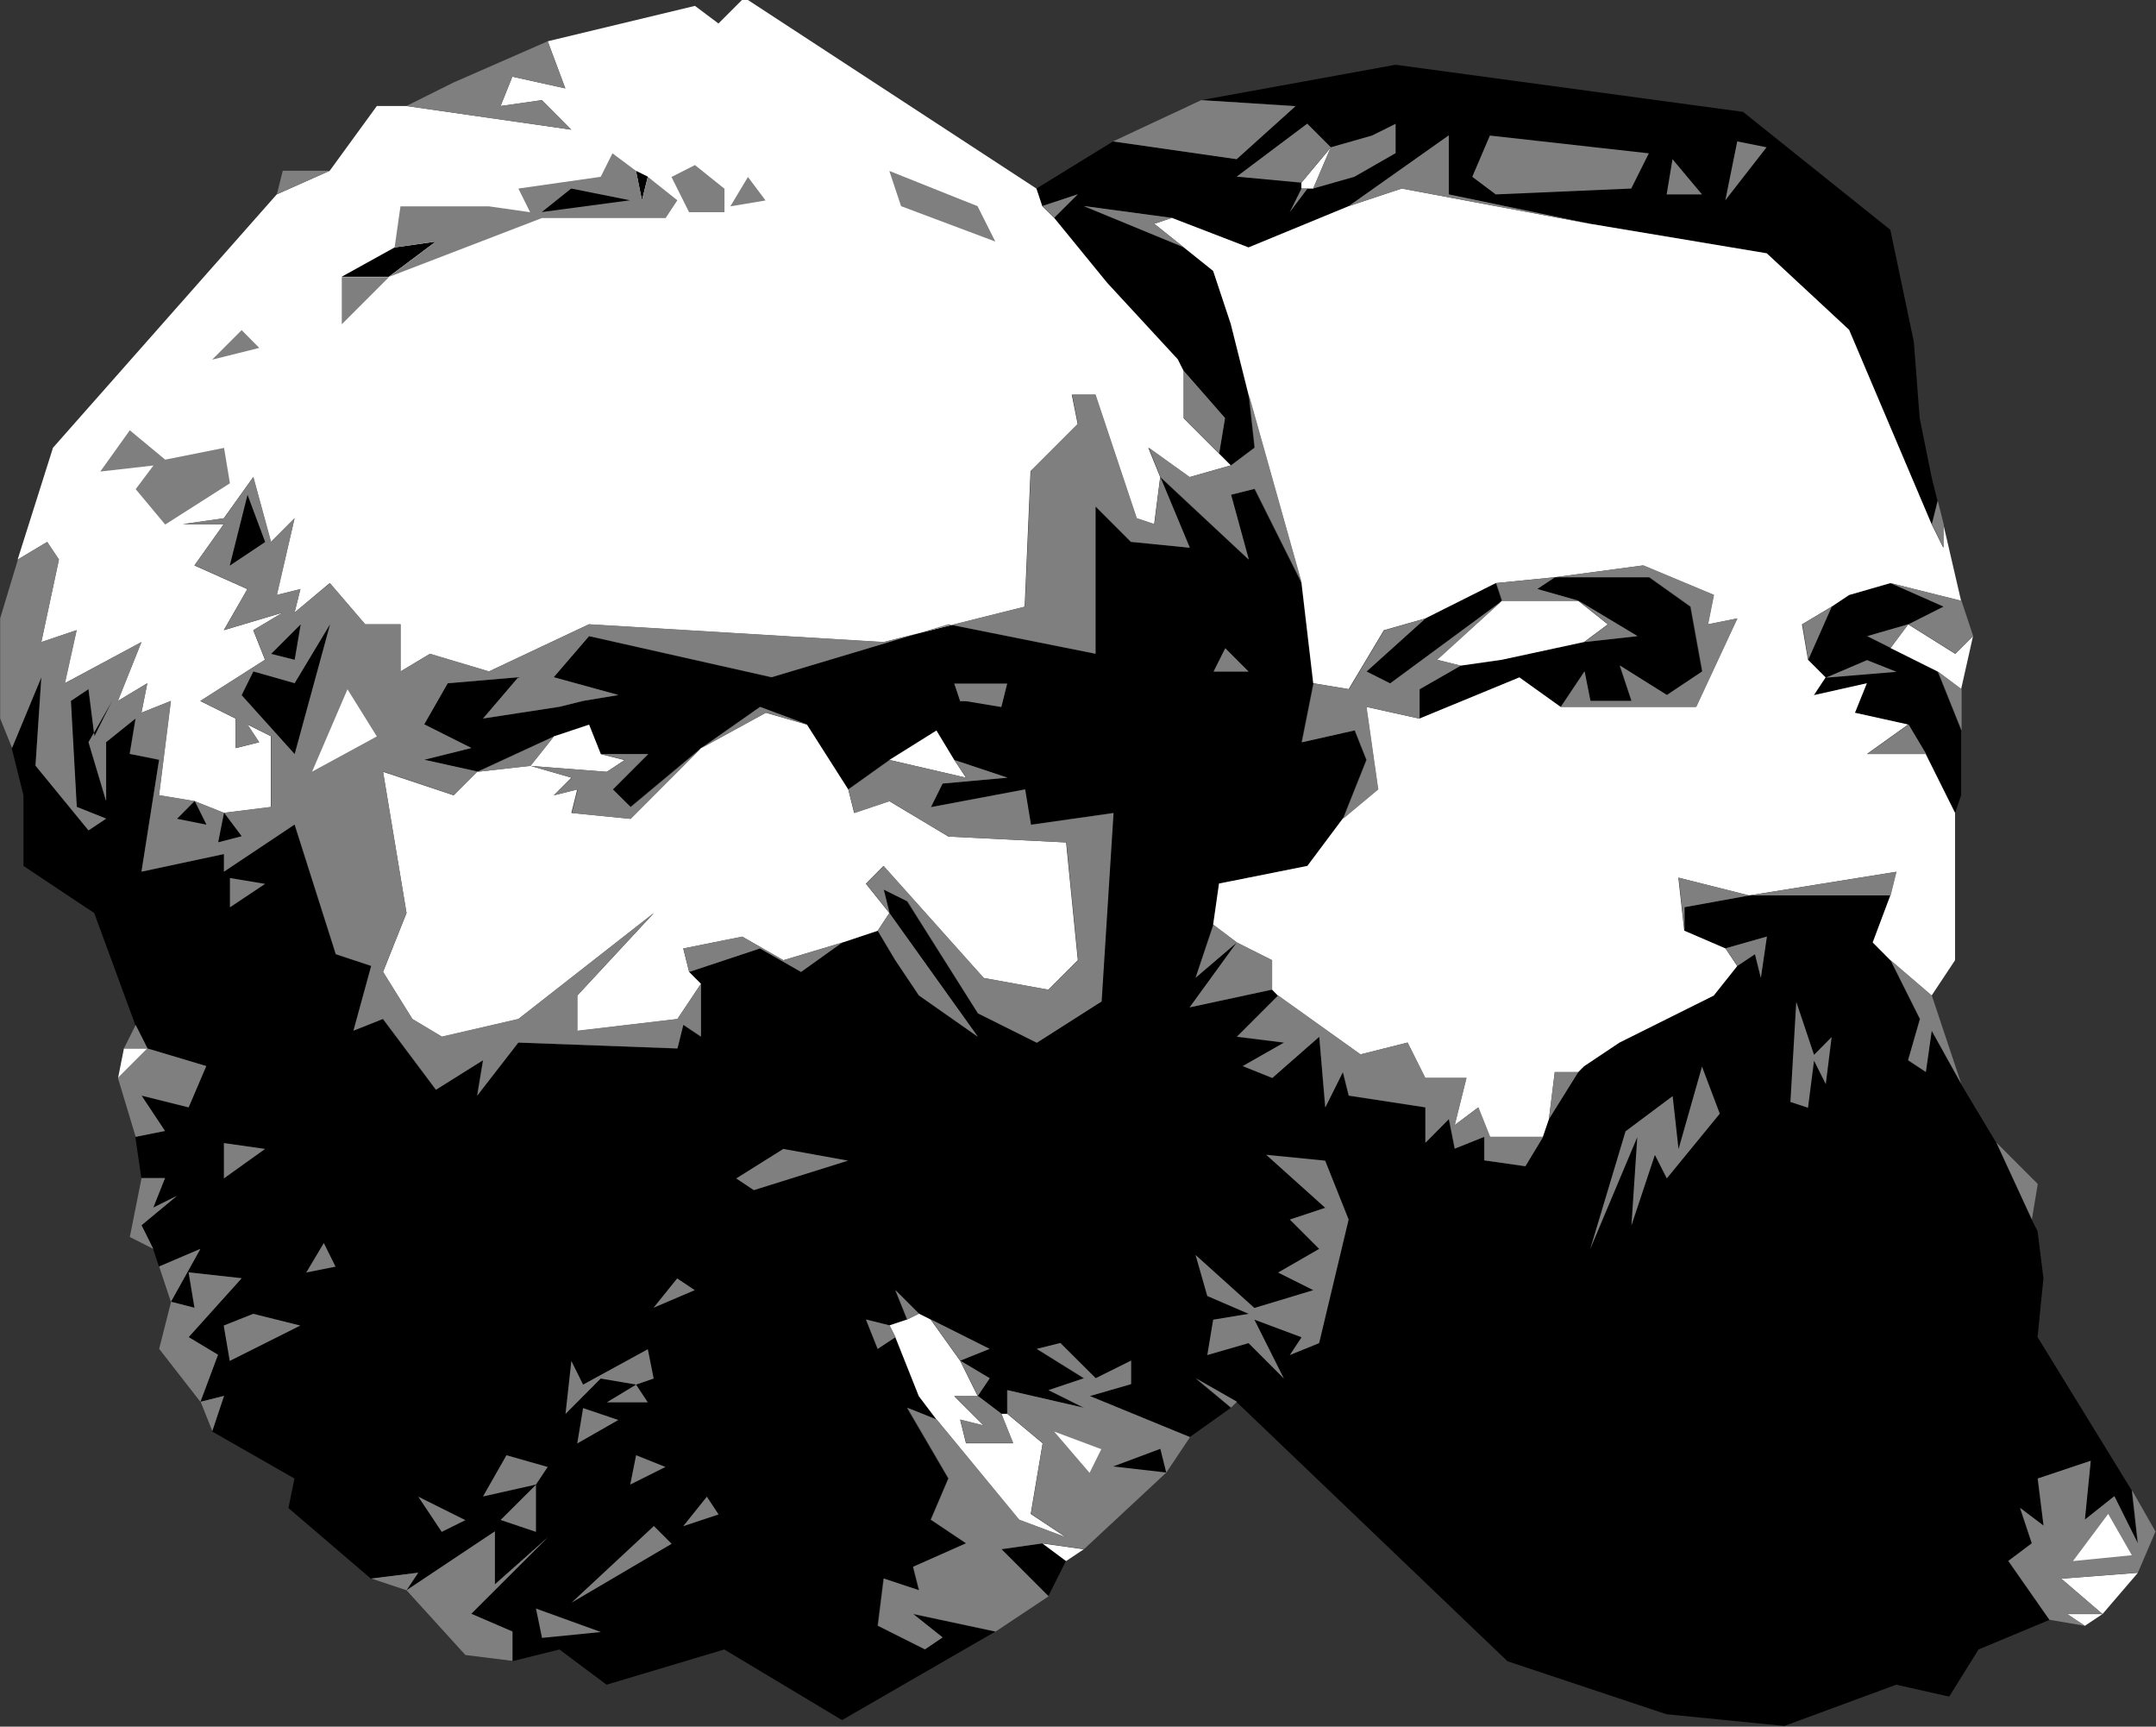 <svg version="1.2" xmlns="http://www.w3.org/2000/svg" viewBox="0 0 1249 1000" width="1249" height="1000">
	<rect x="0" y="0" width="1249" height="1000" fill="#333333" stroke="none"/>
	<title>Marx_and_Engels</title>
	<style>
		.s0 { fill: #000000 } 
		.s1 { opacity: 1;fill: #ffffff } 
		.s2 { opacity: 1;fill: #7f7f7f } 
	</style>
	<g id="Layer 1 copy">
		<path id="Path 0" fill-rule="evenodd" class="s0" d="m695.9 58l112.6-20.5 201.3 27.3 85.3 68.3 13.6 64.8 3.4 44.3 6.9 34.1 3.4 13.7-3.4 13.6-47.8-112.6-47.8-44.3-102.3-17.1-81.9-17v-34.1l-58 40.9-58 23.9-44.3-17.1-51.2-6.8 58 23.9 17.1 13.6 10.2 30.7 10.2 41 3.4 30.7-13.6 10.2-6.8-6.8 3.4-20.5-23.9-27.3-3.4-6.8-40.9-44.3-30.7-37.6 13.6-13.6-20.5 6.8-3.4-10.2 44.4-27.3 71.6 10.2 34.1-30.7zm-23.9 218.4l51.2 47.7-10.2-37.5 13.6-3.4 27.3 54.6 6.8 58-6.8 34.1 30.7-6.9 6.8 17.1-13.6 34.1-20.5 27.3-51.1 10.3-3.5 23.8-10.2 30.7 23.9-20.4-27.3 37.5 47.8-10.2 3.4 3.4-23.9 23.9 27.3 3.4-23.9 13.6 17.1 6.8 27.3-23.8 3.4 40.9 10.2-20.5 3.4 13.7 44.4 6.8v20.5l13.6-13.7 3.4 17.1 17.1-6.9v13.7l23.9 3.4 10.2-17.1 3.4-10.2 17.1-27.3 3.4-3.4 20.4-13.6 54.6-27.3 13.7-17.1 10.2-6.8 3.4 13.6 3.4-23.8-23.9 6.8-23.8-10.3v-13.6l37.5-6.8h81.9l-10.3 27.3 10.3 10.2 17 34.1-6.8 23.9 10.2 6.8 3.4-23.9 17.1 30.7 20.5 34.2 20.4 44.3 3.5 6.8 3.4 27.3-3.4 34.1 54.5 88.7 3.4 30.7-13.6-27.2-17.1 13.6 3.5-34.1-30.7 10.2 3.4 27.3-13.7-10.2 6.8 20.4-13.6 10.3 23.9 34.1-41 17.1-17 27.3-30.7-6.9-64.8 23.9-68.3-6.8-92.1-30.7-156.9-150.1-23.9-13.7 20.5 17.1-23.9 17-58-23.8 23.9-6.9v-13.6l-20.5 10.2-20.5-20.4-13.6 3.4 27.3 17-20.5 6.8 20.5 10.3-44.4-10.3v13.7h-3.4l-13.6-10.2 6.8-10.3-17-10.2 17-6.8-40.9-20.5-13.7-13.6 6.8 17-10.2 3.4-13.6-3.4 6.8 17.1 10.2-6.9 13.7 34.2 10.2 13.6-17.1-6.8 23.9 40.9-10.2 23.9 20.5 13.6-30.7 13.7 3.4 13.6-20.5-6.8-3.4 27.3 27.3 13.7 10.2-6.9-17-13.6 47.7 10.2-88.7 51.2-68.2-40.9-68.2 20.4-27.3-20.4-27.3 6.8v-17.1l-23.9-10.2 44.4-44.4-30.8 27.3v-30.7l-51.1 34.1 6.8-10.2-27.3 3.4-47.8-40.9 3.5-17.1-47.8-27.3 6.8-20.4-13.6 3.4 10.2-27.3-17-10.3 30.7-34.1-30.7-3.4 3.4 20.5-13.7-3.4 17.1-30.7-23.9 10.2-3.4-10.2-6.8-13.7 20.4-17-13.6 6.8 6.8-17.1h-13.6l-3.5-23.9 17.1-3.4-13.6-20.4 27.3 6.8 10.2-23.9-34.1-10.2-6.9-13.7-23.8-64.8-41-27.3v-40.9l-6.8-27.3 17.1-41-3.4 51.2 30.7 37.5 10.2-6.8-17.1-6.8-3.4-61.4 10.3-6.8 3.1 25.2-3.1 5.5 10.2 34.1v-34.1l17-13.7-3.4 20.5 17.1 3.4-10.2 64.8 47.7-10.2v10.2l41-27.3 23.8 75.1 20.5 6.8-10.2 37.5 17-6.8 30.7 41 27.3-17.1-3.4 20.5 23.9-30.7 92.1 3.4 3.4-13.7 10.2 6.9v-30.8l-6.8-6.8 41-13.6 23.8 13.6 23.9-17 20.5-6.9 10.2 17.1 13.7 20.5 34.1 23.9-51.2-71.7-3.4-13.6 13.6 6.8 41 64.8 34.1 17.1 37.5-23.9 6.9-109.2-47.8 6.8-3.4-20.4-54.6 10.2 6.8-13.6 37.5-3.5-30.7-10.2-10.2-17.1-27.3 17.1-23.9 17.1-23.8-37.6-27.3-10.2-34.2 23.9-40.9 34.1-10.2-10.2 20.4-20.5h-27.2l-6.9-17.1-20.4 6.9-44.4 20.4-30.7-6.8 27.3-6.8-27.3-13.7 13.7-23.8 40.9-3.5-20.5 23.9 44.4-6.8 13.6-3.4 20.5-3.4-37.5-10.3 20.4-23.8 105.8 23.8 102.3-30.7 85.3 17.1v-85.3l20.5 20.5 34.1 3.4zm-617.7 148l10.5-18.4-10.3 20.5zm846.3-90h54.6l23.9 17 6.8 37.6-20.5 13.6-27.2-17 6.8 20.4h-23.9l-3.4-17-13.7 20.4-23.8-17-58 23.9v-17.1l23.8-13.6 23.9-3.5 47.8-10.2 30.7-3.4-34.1-20.5-23.9-6.8zm-34.1 3.4l3.4 10.3-64.8 47.7-13.7-6.8 34.1-30.7zm204.7 6.8l23.9-6.8 30.7 13.6-20.5 10.3-23.8 6.8 40.9 20.5 13.7 34.1v37.5l-3.5 10.2-17-34.1-10.3-17-30.7-6.9 6.9-17-30.7 6.8 6.8-10.2-10.2-10.3 13.6-30.7zm-464 580l-27.3-27.3 23.9-3.4 13.7 10.2z"/>
		<path id="Path 1" fill-rule="evenodd" class="s1" d="m317.3 23.9l85.3-20.5 13.6 10.2 13.6-13.6h3.5l167.1 109.2 3.4 10.2 6.9 6.8 30.7 37.6 40.9 44.3 3.4 6.8v27.3l27.3 27.3-23.9 6.8-23.9-17 6.9 17-3.5 27.3-10.2-3.4-23.9-71.6h-13.6l3.4 17-27.3 27.3-3.4 78.5-81.9 20.5-170.6-10.3-57.9 27.3-34.2-10.2-17 10.2v-27.3h-20.5l-20.5-23.9-20.4 17.1 3.4-13.6-13.7 3.4 10.3-44.4-13.7 13.7-10.2-37.6-17.1 23.9-23.8 3.4h23.8l-17 23.9 30.7 13.7-13.7 23.8 34.2-10.2-17.1 10.2 6.8 17.1-37.5 23.9 20.5 10.2v17.1l13.6-3.4-6.8-10.3 13.6 6.8v41l-27.3 3.4-17-6.8-20.5-3.4 6.8-54.6-17 6.8 3.4-17.1-17.1 10.3 13.7-34.1-44.4 23.8 6.8-30.7-20.4 6.9 10.2-47.8-6.8-10.2-17.1 10.2 20.5-64.8 129.6-146.7 30.7-13.7 27.3-37.5h17.1l95.5 13.7-17-17.1-23.9 3.4 6.8-17 30.7 6.8zm464 95.5l30.7-10.2 109.1 20.4 102.4 17.1 47.7 44.3 47.8 112.6 6.8 13.7v-13.7l10.3 44.4-41-10.3-23.9 6.9-10.2 6.8-17.1 10.2 3.5 20.5 10.2 10.2-6.8 10.3 30.7-6.9-6.9 17.1 30.8 6.8-23.9 17.1h34.1l17 34.1v85.3l-13.6 20.5-23.9-20.5-10.2-10.3 10.2-27.2 3.4-13.7-85.3 13.7-40.9-10.3 3.4 30.7 23.9 10.3 6.8 10.2-13.6 17.1-54.6 27.2-20.5 13.7-3.4 3.4h-13.6l-3.4 27.3-3.5 10.2h-30.7l-6.8-17-13.6 10.2 6.8-27.3h-23.9l-10.2-20.5-27.3 6.9-47.8-34.1-3.4-3.5v-17l-20.5-10.3-13.6-10.2 3.4-23.9 51.2-10.2 20.4-27.3 20.5-17.1-6.8-47.7 30.7 6.8 58-23.9 23.9 17.1h78.4l23.9-51.2-17 3.4 3.4-17-41-17.1-51.1 6.8-34.2 3.4-40.9 20.5-23.9 6.8-20.4 34.1-20.5-3.4-6.8-58-30.7-109.1-10.3-41-10.2-30.7-34.1-27.3 10.2-3.4 44.4 17.1zm88.7 228.6h44.3l17.1 13.6-13.7 10.2-47.7 10.3-23.9 3.4-13.7-3.4zm225.2 27.3l10.2-13.7 27.3 17.1 10.3-10.3-6.9 30.7-13.6-10.2zm-689.1 58l37.5-20.5 23.9 6.9 23.9 37.5 3.4 13.6 20.4-6.8 34.2 20.5 68.2 3.4 6.8 68.2-17.1 17.1-37.5-6.8-58-64.9-10.2 10.3 13.6 17-6.8 10.3-20.5 6.8-34.1 10.2-23.8-13.6-34.2 6.8 3.4 13.6 6.9 6.9-13.7 20.4-58 6.9v-20.5l44.4-47.8-78.5 61.4-44.3 10.3-17.1-10.3-17-27.3 13.6-34.1-13.6-81.8 40.9 13.6 13.6-13.6 30.7-3.5 23.9 6.9-10.2 10.2 13.6-3.4-3.4 13.6 34.1 3.4zm-85.3-6.8l20.5-6.8 6.8 17.1 13.7 3.4-10.3 6.8-44.3-3.4zm194.5 13.6l27.2-17 10.3 17 6.8 10.3zm-446.9 184.2l3.4-17.1h13.7zm457.1 139.9l6.8-3.4 6.8 3.4 17.1 23.9 10.2 20.5h-13.6l17 17-13.6-3.4 3.4 13.7h27.3l-6.8-17.1h3.4l20.5 17.1-6.9 40.9 20.5 13.6-27.3-10.2-47.7-58-10.3-13.6-13.6-34.2-3.4-6.8zm92.1 139.9l-13.7-10.2 23.9 3.4zm600.4 30.7l-23.9-20.5 44.4-3.4zm-10.2 6.8l-10.3-6.8h20.5z"/>
		<path id="Path 2" fill-rule="evenodd" class="s2" d="m262.7 47.8l54.6-23.9 10.2 27.3-30.7-6.8-6.8 17 23.9-3.4 17 17.1-95.5-13.7zm382.1 34.1l51.1-23.9 54.6 3.5-34.1 30.7zm136.5 37.5l58-41v34.2l81.8 17-109.1-20.4zm-620.9-6.9l3.4-13.6h27.3zm443.5 6.8l20.5-6.8-13.7 13.6zm81.9 23.9l-58-23.9 51.2 6.9-10.3 3.4zm20.5 119.4l-20.5-20.5v-27.3l23.9 27.3zm-576.5 208.1l27.3-3.4v-40.9l-13.7-6.9 6.8 10.3-13.6 3.4v-17.1l-20.5-10.2 37.5-23.9-6.8-17.1 17.1-10.2-34.1 10.2 13.6-23.8-30.7-13.7 17.1-23.9h-23.9l23.9-3.4 17-23.9 10.3 37.6 13.6-13.7-10.2 44.4 13.6-3.4-3.4 13.6 20.5-17 20.4 23.8h20.5v27.3l17.1-10.2 34.1 10.2 58-27.3 170.6 10.3 20.4-5.1-85.3 25.5-105.7-23.8-20.5 23.8 37.5 10.3-20.4 3.4-13.7 3.4-44.3 6.8 20.4-23.9-40.9 3.5-13.6 23.8 27.3 13.7-27.3 6.8 30.7 6.8-13.7 13.7-40.9-13.7 13.6 81.9-13.6 34.1 17 27.3 17.1 10.2 44.3-10.2 78.5-61.4-44.3 47.8v20.4l58-6.8 13.6-20.5v30.7l-10.2-6.8-3.4 13.7-92.2-3.4-23.8 30.7 3.4-20.5-27.3 17.1-30.7-41-17.1 6.8 10.3-37.5-20.5-6.8-23.9-75.1-40.9 27.3v-10.2l-47.8 10.2 10.2-64.8-17-3.4 3.4-20.5-17.1 13.7v34.1l-10.2-34.1 3.2-5.5-3.2-25.2-10.2 6.8 3.4 61.4 17 6.8-10.2 6.8-30.7-37.5 3.4-51.2-17 41-6.9-17.1v-58l10.3-34.1 17-10.2 6.8 10.2-10.2 47.8 20.5-6.9-6.8 30.8 44.3-23.9-13.6 34.1 17-10.2-3.4 17 17.1-6.8-6.9 54.6 20.5 3.4zm464-119.4l3.4-78.5 27.3-27.3-3.4-17h13.6l23.9 71.6 10.2 3.4 3.4-27.3 17.1 41-34.1-3.4-20.5-20.5v85.3l-83.4-16.7zm-42.4 10.6l-19 4.7 17.1-5.1zm-496.9 62.4l0.3 2.1 10.2-20.5zm658.7-154.8l13.7-10.3-3.4-30.7 30.7 109.2-27.3-54.6-13.7 3.4 10.3 37.6-51.2-47.8-6.8-17.1 23.8 17.1zm406 34.1l3.4-13.6 3.4 13.6v13.7zm-218.3 30.7l51.2-6.9 40.9 17.1-3.4 17 17-3.4-23.8 51.2h-78.5l13.7-20.5 3.4 17.1h23.8l-6.8-20.5 27.3 17.1 20.5-13.7-6.8-37.5-23.9-17zm-34.1 3.4l34.1-3.4-10.3 6.8 23.9 6.8h-44.3zm238.8 23.9l20.4-10.3-30.7-13.6 41 10.2 6.8 20.5-10.2 10.2zm-279.8-3.4l-34.1 30.7 13.7 6.9 64.8-47.8-37.5 34.1 13.6 3.4-23.9 13.7v17l-30.7-6.8 6.8 47.8-20.4 17 13.6-34.1-6.8-17.1-30.7 6.9 6.8-34.1 20.5 3.4 20.4-34.1zm92.2 13.6l13.6-10.2-17.1-13.7 34.2 20.5zm129.6 10.2l-3.4-20.4 17-10.3zm47.8-6.8l-13.6-6.8 23.8-6.9zm41 47.8l-13.7-34.1 13.7 10.2zm-730.1 10.3l34.1-23.9 27.3 10.2-23.9-6.8zm709.6 3.4h-34.1l23.9-17.1zm-839.2 10.3l44.3-20.5-13.6 17.1zm71.6-10.3h27.3l-20.5 20.5 10.3 10.2 40.9-34.1-40.9 41-34.1-3.4 3.4-13.7-13.7 3.4 10.3-10.2-23.9-6.8 44.3 3.4 10.3-6.9zm143.2 20.5l23.9-17 44.4 10.2-6.8-10.2 30.7 10.2-37.6 3.4-6.8 13.7 54.6-10.3 3.4 20.5 47.8-6.8-6.9 109.1-37.5 23.9-34.1-17-40.9-64.9-13.7-6.8 3.4 13.7-13.6-17.1 10.2-10.2 58 64.8 37.5 6.8 17.1-17-6.8-68.3-68.3-3.4-34.1-20.5-20.4 6.9zm521.9 61.4l85.3-13.7-3.4 13.7zm-37.5 20.4l-3.4-30.7 40.9 10.3-37.5 6.8zm-467.4 0l6.8-10.2 51.2 71.6-34.1-23.9-13.7-20.4zm208.1 6.8l-23.9 20.4 10.3-30.7zm-317.3 17.1l-3.4-13.6 34.1-6.9 23.9 13.7 34.1-10.3-23.9 17.1-23.8-13.6zm600.4-13.7l23.9-6.8-3.5 23.9-3.4-13.7-10.2 6.8zm-262.7 23.9l-47.8 10.3 27.3-37.6 20.5 10.3zm399.2 54.6l-17.1-30.8-3.4 23.9-10.3-6.8 6.9-23.9-17.1-34.1 23.9 20.5zm-242.2 30.7l-10.3 17-23.8-3.4v-13.6l-17.1 6.8-3.4-17.1-13.6 13.7v-20.5l-44.4-6.8-3.4-13.6-10.2 20.4-3.5-40.9-27.2 23.9-17.1-6.9 23.9-13.6-27.3-3.4 23.9-23.9 47.7 34.1 27.3-6.8 10.3 20.5h23.8l-6.8 27.3 13.7-10.3 6.8 17.1zm-822.2-51.2l6.8-13.6 6.9 13.6zm-3.5 17.1l17.1-17.1 34.1 10.2-10.2 23.9-27.3-6.8 13.6 20.5-17 3.4zm829 23.9l3.4-27.3h13.6zm279.8 58l-20.5-44.4 23.9 23.9zm-1095.1-23.9h13.6l-6.8 17.1 13.7-6.8-20.5 17 6.8 13.7-13.6-6.9zm10.2 51.2l23.9-10.2-17.1 30.7zm6.9 20.4l13.6 3.5-3.4-20.5 30.7 3.4-30.7 34.1 17 10.2-10.2 27.3-23.9-30.7zm426.5 10.3l-6.9-17.1 13.7 13.7zm-6.8 10.2l-10.3 6.8-6.8-17 13.7 3.4zm37.5 13.6l-17.1-23.9 34.1 17.1zm27.3 30.7v-13.6l44.4 10.2-20.5-10.2 20.5-6.9-27.3-17 13.6-3.4 20.5 20.4 20.5-10.2v13.6l-23.9 6.9 58 23.8-13.7 20.5-47.7 44.4-23.9-3.4-23.9 3.4 27.3 27.3-30.7 20.4-47.8-10.2 17.1 13.6-10.2 6.9-27.3-13.7 3.4-27.3 20.5 6.8-3.5-13.6 30.7-13.6-20.4-13.7 10.2-23.9-23.9-40.9 17.1 6.8 47.8 58 27.2 10.2-20.4-13.6 6.8-40.9zm-17.1-10.3l-10.2-20.4 17.1 10.2zm146.7 6.8l-20.5-17 23.9 13.6zm-597-3.4l13.6-3.4-6.8 20.4zm463.9 6.9l6.9 17h-27.3l-3.4-13.6 13.6 3.4-17-17.1h13.6zm607.2 119.4l-23.8-34.1 13.6-10.2-6.8-20.5 13.6 10.3-3.4-27.3 30.7-10.3-3.4 34.1 17.1-13.6 13.6 27.3-3.4-30.7 13.6 23.9-10.2 23.8-44.3 3.5 23.8 20.4h-20.4l10.2 6.9zm-951.8-17.1l51.2-34.1v30.7l30.7-27.3-44.4 44.3 23.9 10.3v17l-27.3-3.4zm-20.4-6.8l27.2-3.4-6.8 10.2z"/>
		<path id="Path 3" fill-rule="evenodd" class="s0" d="m375.3 102.3l-3.4 13.7-3.5-17.1zm-146.7 41l23.9-3.4-27.3 20.4h-27.3zm-85.2 143.3l10.2 27.3-20.5 13.7zm47.8 75l-20.5 75.1-30.7-34.1 6.8-13.7 23.9 6.8zm-17 0l-3.5 20.5-13.6-3.4zm-61.4 102.3l6.8 13.7-17-3.4zm17 6.8l10.2 13.6-13.6 3.5zm545.8 382.1l-30.7-3.5 27.3-10.2z"/>
		<path id="Path 4" fill-rule="evenodd" class="s1" d="m753.9 105.8l17.1-20.5-10.2 23.9h-6.9zm-552.6 293.4l17 27.3-37.5 20.4zm436.7 440.1l-6.8 13.7-20.5-23.9zm583.3 37.5l13.7 23.9-34.1 3.4z"/>
		<path id="Path 5" fill-rule="evenodd" class="s2" d="m753.9 105.8l-37.5-3.5 40.9-30.7 13.7 13.7zm54.6-34.1v17l-23.9 13.7-23.9 6.8 10.2-23.9 23.9-6.8zm54.6 6.8l92.1 10.3-10.2 20.4-78.5 3.4-13.6-10.2zm143.3 3.4l17 3.4-23.9 30.7zm-723.2 37.6l23.9 3.4-6.8-13.7 47.7-6.8 6.8-13.6 13.7 10.2 3.4 17 3.4-13.6 17.1 13.6-6.8 10.3h-71.7l-88.7 34.1 27.3-20.5-23.9 3.4 3.4-23.8zm685.7-27.3l17.1 20.4h-20.5zm-566.3 3.4l17.1 13.7v13.6h-20.5l-10.2-20.4zm112.6 3.4l51.1 20.4 10.3 20.5-54.6-20.5zm-81.9 3.5l10.2 13.6-20.4 3.4zm324.1 6.8l-10.3 13.7 6.8-13.7zm-532.1 51.2l-27.3 27.3v-27.3zm-85.3 30.7l10.2 10.3-27.3 6.8zm-64.8 58l20.5 17 34.1-6.8 3.4 20.5-37.5 23.9-17.1-20.5 10.3-13.7-30.8 3.5zm634.6 126.2l13.6 13.6h-20.4zm347.9 17.1l23.9-10.2 17.1 6.8zm-501.5 13.6l-3.4-10.2h30.7l-3.4 13.6-20.5-3.4zm-423 102.4l20.4 3.4-20.4 13.6zm907.4 71.7l10.3 30.7 10.2-10.3-3.4 27.3-6.8-13.6-3.5 27.3-10.2-3.4zm-54.6 37.5l10.3 27.3-30.7 37.5-6.9-13.6-13.6 40.9 3.4-51.2-27.3 64.9 20.5-68.3 27.3-20.4 3.4 30.7zm-856.3 44.3l23.9 3.4-23.9 17.1zm324.1 3.4l37.5 6.8-54.6 17.1-10.2-6.8zm279.7 3.4l34.2 3.4 13.6 34.1-17.1 71.6-17 6.9 6.8-10.3-27.3-10.2 17.1 34.1-20.5-20.5-23.9 6.9 3.4-20.5 20.5-3.4-23.9-10.3-6.8-23.8 34.1 30.7 34.1-10.3-20.4-10.2 23.8-13.7-17-17 20.5-6.8zm-545.9 51.1l6.8 13.7-17 3.4zm204.7 20.5l10.2 6.8-23.9 10.2zm-245.6 20.5l27.3 6.8-40.9 20.5-3.5-20.5zm221.8 41l-20.5-3.5-20.4 20.5 3.4-30.7 6.8 13.7 37.5-20.5 3.4 17zm0 0l6.8 10.3h-23.8zm-30.7 13.6l20.4 6.9-23.8 13.6zm-27.3 44.3l-30.7 6.9 13.6-23.9 23.9 6.8zm58-17l17 6.8-20.4 10.2zm-58 17.1v27.3l-20.5-6.9zm-68.2 6.9l27.3 13.6-13.7 6.8zm167.2 0l6.8 10.3-20.5 6.8zm-30.7 17l10.3 10.3-58 34.1zm-68.3 47.8l37.6 13.6-34.1 3.4z"/>
		<path id="Path 6" class="s0" d="m330.9 109.2l34.1 6.8-51.1 6.8z"/>
	</g>
</svg>